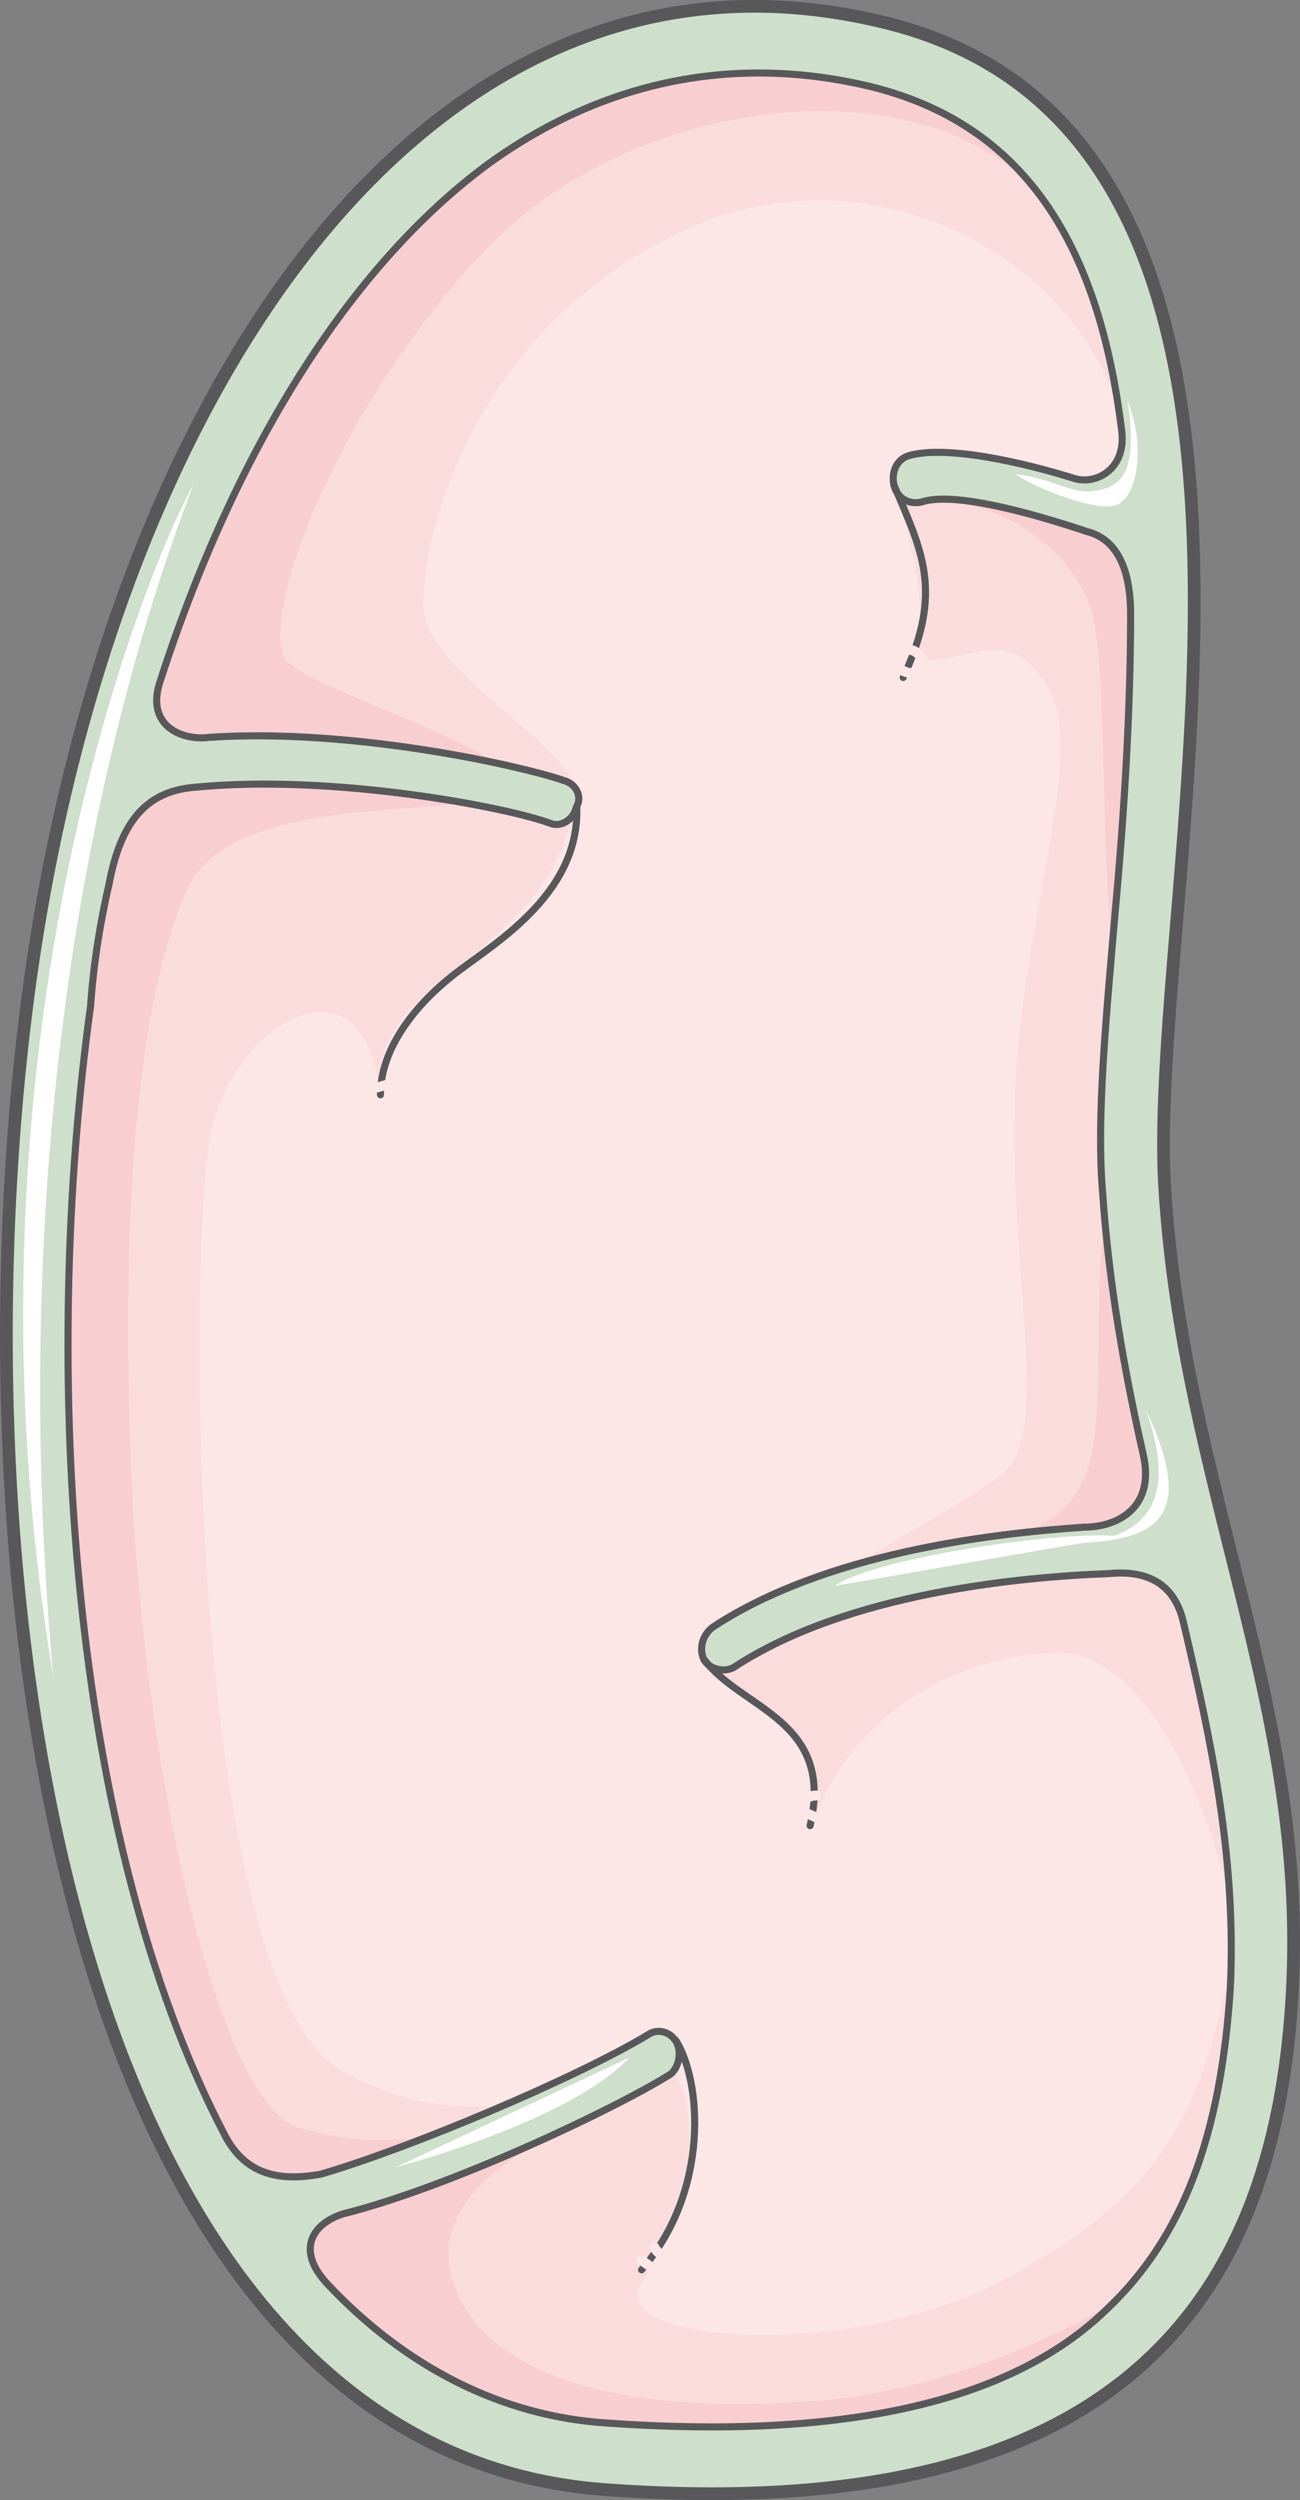 <?xml version="1.0" encoding="UTF-8" standalone="no"?>
<svg
   xmlns:dc="http://purl.org/dc/elements/1.1/"
   xmlns:cc="http://creativecommons.org/ns#"
   xmlns:rdf="http://www.w3.org/1999/02/22-rdf-syntax-ns#"
   xmlns:svg="http://www.w3.org/2000/svg"
   xmlns="http://www.w3.org/2000/svg"
   version="1.0"
   viewBox="0 0 220.508 423.917"
   id="svg33"
   width="220.508"
   height="423.917">
  <rect x="0" y="0" width="220.508" height="423.917" fill="#808080" stroke="none"/>
  <defs
     id="defs5">
    <clipPath
       clipPathUnits="userSpaceOnUse"
       id="a">
      <path
         d="M 9.994,17.19 H 232.019 V 442.612 H 9.994 Z"
         id="path2" />
    </clipPath>
  </defs>
  <path
     d="m 200.731,275.221 c -1.6,-7.315 -6.876,-8.994 -12.672,-8.435 -15.311,0.56 -44.374,3.358 -63.402,15.75 -1.599,1.12 -4.237,0.56 -5.277,-1.118 -1.04,-2.24 0,-4.518 1.6,-5.637 18.988,-12.392 46.451,-15.75 62.841,-16.87 5.797,0 12.153,-3.398 10.034,-12.392 -3.158,-14.072 -5.796,-28.703 -6.876,-44.453 -1.04,-12.353 0.52,-28.703 2.119,-47.252 1.599,-17.43 2.638,-34.899 2.638,-50.649 0,-3.918 -0.52,-12.353 -7.395,-14.071 -10.034,-3.358 -22.706,-6.756 -27.983,-5.037 -2.119,0.56 -4.238,-0.56 -4.757,-2.839 -0.52,-2.238 0.52,-4.477 2.638,-5.037 6.356,-1.719 19.029,1.12 27.983,3.918 3.718,1.12 8.995,-1.679 7.955,-8.435 -3.717,-29.822 -15.35,-51.209 -42.294,-57.965 -23.226,-5.636 -45.413,-1.12 -64.96,12.952 -23.746,17.43 -43.294,48.93 -55.967,88.347 -2.118,7.315 4.198,9.554 8.435,8.994 24.825,-1.679 53.887,5.077 60.204,7.316 2.118,0.56 3.198,2.798 2.118,4.517 -0.52,2.239 -2.638,3.358 -4.237,2.799 -7.396,-2.799 -36.938,-8.435 -60.204,-6.197 -7.915,0.56 -12.672,5.077 -14.79,16.31 -1.56,6.756 -2.639,13.512 -3.159,20.828 -8.475,61.323 -3.717,140.675 22.707,191.324 3.717,7.315 10.033,7.875 16.39,6.716 15.31,-4.478 43.293,-16.31 55.446,-23.626 1.599,-1.12 3.718,-0.56 4.757,1.12 1.04,1.718 0.52,4.517 -1.04,5.636 -10.033,6.196 -37.537,19.148 -55.486,23.626 -5.276,1.719 -7.915,6.196 -2.638,11.832 13.192,14.072 29.582,22.507 47.531,23.626 39.616,2.798 68.159,-3.358 84.509,-19.108 13.232,-12.393 19.548,-29.822 21.147,-54.607 1.04,-21.947 -3.158,-41.615 -7.915,-61.883 z"
     fill="#fce6e6"
     fill-rule="evenodd"
     fill-opacity="1"
     stroke="none"
     id="path7" />
  <path
     clip-path="url(#a)"
     d="M 161.142,21.827 C 82.43,2.119 28.542,86.547 15.351,186.727 c -13.232,100.18 6.876,246.53 97.7,253.286 90.865,6.716 114.091,-35.458 116.73,-84.429 2.638,-48.41 -18.47,-85.548 -21.627,-136.197 -3.198,-50.65 31.66,-177.852 -47.012,-197.56 z"
     fill="#cedfcb"
     fill-rule="evenodd"
     fill-opacity="1"
     stroke="none"
     id="path9"
     transform="translate(-10.621,-17.921)" />
  <path
     d="m 200.731,275.221 c -1.6,-7.315 -6.876,-8.994 -12.672,-8.435 -15.311,0.56 -44.374,3.358 -63.402,15.75 -1.599,1.12 -4.237,0.56 -5.277,-1.118 -1.04,-2.24 0,-4.518 1.6,-5.637 18.988,-12.392 46.451,-15.75 62.841,-16.87 5.797,0 12.153,-3.398 10.034,-12.392 -3.158,-14.072 -5.796,-28.703 -6.876,-44.453 -1.04,-12.353 0.52,-28.703 2.119,-47.252 1.599,-17.43 2.638,-34.899 2.638,-50.649 0,-3.918 -0.52,-12.353 -7.395,-14.071 -10.034,-3.358 -22.706,-6.756 -27.983,-5.037 -2.119,0.56 -4.238,-0.56 -4.757,-2.839 -0.52,-2.238 0.52,-4.477 2.638,-5.037 6.356,-1.719 19.029,1.12 27.983,3.918 3.718,1.12 8.995,-1.679 7.955,-8.435 -3.717,-29.822 -15.35,-51.209 -42.294,-57.965 -23.226,-5.636 -45.413,-1.12 -64.96,12.952 -23.746,17.43 -43.294,48.93 -55.967,88.347 -2.118,7.315 4.198,9.554 8.435,8.994 24.825,-1.679 53.887,5.077 60.204,7.316 2.118,0.56 3.198,2.798 2.118,4.517 -0.52,2.239 -2.638,3.358 -4.237,2.799 -7.396,-2.799 -36.938,-8.435 -60.204,-6.197 -7.915,0.56 -12.672,5.077 -14.79,16.31 -1.56,6.756 -2.639,13.512 -3.159,20.828 -8.475,61.323 -3.717,140.675 22.707,191.324 3.717,7.315 10.033,7.875 16.39,6.716 15.31,-4.478 43.293,-16.31 55.446,-23.626 1.599,-1.12 3.718,-0.56 4.757,1.12 1.04,1.718 0.52,4.517 -1.04,5.636 -10.033,6.196 -37.537,19.148 -55.486,23.626 -5.276,1.719 -7.915,6.196 -2.638,11.832 13.192,14.072 29.582,22.507 47.531,23.626 39.616,2.798 68.159,-3.358 84.509,-19.108 13.232,-12.393 19.548,-29.822 21.147,-54.607 1.04,-21.947 -3.158,-41.615 -7.915,-61.883 z"
     fill="#fce6e6"
     fill-rule="evenodd"
     fill-opacity="1"
     stroke="none"
     id="path11" />
  <path
     d="m 64.414,184.636 z m 7.395,-82.15 c 0,-12.392 8.475,-46.132 43.294,-63.002 31.7,-15.23 65.48,3.358 73.955,28.103 -4.237,-26.983 -15.87,-46.132 -41.215,-52.888 -23.226,-5.636 -45.413,-1.12 -64.92,12.952 -23.786,17.43 -43.334,48.93 -56.007,88.347 -2.078,7.315 4.238,9.554 8.475,8.994 24.825,-1.679 53.847,5.077 60.204,7.316 2.078,0.56 3.158,2.798 2.078,4.517 3.198,-9.034 -25.864,-21.946 -25.864,-34.339 z m 14.271,254.326 c -8.434,1.12 -17.949,0 -27.983,-5.637 -26.424,-14.63 -26.424,-141.794 -22.186,-159.783 4.237,-18.029 25.344,-30.381 28.503,-6.756 -0.52,-1.679 -1.04,-10.114 12.672,-20.267 14.79,-11.234 17.949,-17.99 20.587,-27.544 -0.52,2.239 -2.638,3.358 -4.197,2.799 -7.396,-2.799 -36.978,-8.435 -60.204,-6.197 -7.915,0.56 -12.672,5.077 -14.79,16.31 -1.6,6.756 -2.639,13.512 -3.159,20.828 -8.475,61.323 -3.717,140.675 22.707,191.324 3.677,7.315 10.033,7.875 16.35,6.716 8.474,-2.239 20.587,-6.716 31.7,-11.793 z m 85.029,29.262 c -26.424,14.631 -68.679,11.233 -62.322,1.12 12.152,-20.268 7.915,-32.061 5.276,-36.578 0,0.56 -0.52,0.56 -0.52,1.119 -10.033,6.196 -37.497,19.148 -55.446,23.626 -5.276,1.719 -7.915,6.196 -2.638,11.832 13.192,14.072 29.542,22.507 47.531,23.626 39.576,2.798 68.119,-3.358 84.469,-19.108 13.192,-12.393 19.548,-29.822 21.107,-54.607 v -3.358 c -5.277,28.143 -14.75,39.936 -37.457,52.328 z"
     fill="#fbdcdd"
     fill-rule="evenodd"
     fill-opacity="1"
     stroke="none"
     id="path13" />
  <path
     d="m 151.641,80.539 v 1.72 z m 42.134,165.9 c -3.158,-14.032 -5.796,-28.663 -6.876,-44.413 -1.04,-12.393 0.56,-28.663 2.119,-47.252 1.599,-17.43 2.638,-34.859 2.638,-50.609 0,-3.918 -0.52,-12.353 -7.355,-14.031 -10.034,-3.398 -22.666,-6.756 -27.943,-5.077 -2.079,0.56 -4.198,-0.56 -4.717,-2.799 2.638,8.995 6.836,22.467 2.638,29.223 9.474,2.238 15.79,-6.756 23.146,4.517 7.396,11.233 -4.197,39.336 -5.237,69.718 -1.08,30.381 6.316,57.365 -2.119,64.12 -5.276,4.478 -15.79,9.555 -25.304,15.711 14.231,-4.477 28.463,-6.156 38.976,-6.716 5.797,0 12.113,-3.398 10.034,-12.392 z m 14.791,75.394 c -1.04,-15.71 -4.197,-30.901 -7.915,-46.652 0,-0.56 -0.52,-1.119 -0.52,-1.679 l -1.559,-2.798 c -2.638,-3.358 -6.356,-3.958 -10.593,-3.958 -15.271,0.6 -44.333,3.398 -63.322,15.75 -1.08,0.56 -2.119,0.56 -3.158,0 l -0.56,0.56 c 14.272,10.114 17.95,14.632 16.39,27.544 7.396,-22.466 28.503,-30.342 42.215,-30.342 12.672,0 23.226,18.549 29.022,41.575 z"
     fill="#fbdcdd"
     fill-rule="evenodd"
     fill-opacity="1"
     stroke="none"
     id="path15" />
  <path
     d="m 72.369,362.449 c -4.238,0.56 -12.673,1.119 -21.667,-1.72 -13.192,-3.357 -26.384,-58.484 -28.503,-112.531 -2.119,-54.008 3.158,-83.27 9.514,-97.341 6.317,-13.472 30.102,-12.912 46.492,-14.631 -12.712,-2.24 -30.142,-4.478 -44.933,-2.799 -7.915,0.56 -12.672,5.077 -14.79,16.31 -1.56,6.756 -2.639,13.512 -3.159,20.828 -8.475,61.323 -3.717,140.675 22.707,191.324 3.717,7.315 10.033,7.875 16.39,6.716 5.276,-1.68 11.633,-3.918 17.949,-6.157 z m -36.978,-237.458 c 16.91,-1.119 35.938,1.68 48.091,3.918 -10.034,-6.156 -30.142,-12.352 -34.899,-16.87 -4.717,-5.636 6.356,-39.936 32.78,-68.638 25.865,-28.143 74.475,-32.06 93.504,-11.833 -6.357,-7.875 -15.311,-13.472 -26.944,-16.87 -23.266,-5.636 -45.453,-1.12 -65,12.952 -23.746,17.43 -43.294,48.93 -55.967,88.347 -2.118,7.315 4.198,9.554 8.435,8.994 z m 105.136,281.91 c -30.661,2.798 -57.045,-2.28 -63.401,-19.149 -6.356,-16.31 17.43,-25.864 17.43,-25.864 v -0.6 c -11.634,5.637 -25.865,11.273 -36.459,14.072 -5.276,1.719 -7.915,6.196 -2.638,11.832 13.232,14.072 29.582,22.507 47.571,23.626 39.616,2.798 68.119,-3.358 84.509,-19.108 0.52,-0.6 1.04,-1.16 1.04,-1.16 -8.436,5.077 -26.385,14.072 -48.052,16.35 z m 45.412,-299.378 c 1.56,11.233 1.04,38.776 2.6,51.129 0,-1.12 0.559,-2.239 0.559,-3.918 1.559,-17.43 2.598,-34.859 2.598,-50.569 0,-3.958 -0.52,-12.392 -7.355,-14.071 -9.994,-3.358 -22.626,-6.756 -27.903,-5.037 14.231,-1.12 28.423,10.113 29.502,22.466 z m 7.836,138.876 c -3.158,-12.353 -5.277,-25.305 -6.316,-38.817 -2.119,11.274 0,30.382 -2.638,40.496 -2.12,6.756 -5.797,10.114 -11.593,11.793 4.237,-0.56 7.395,-0.56 10.553,-1.12 5.797,0 12.073,-3.358 9.994,-12.352 z"
     fill="#f8ced0"
     fill-rule="evenodd"
     fill-opacity="1"
     stroke="none"
     id="path17" />
  <path
     clip-path="url(#a)"
     d="M 19.648,302.177 C 1.64,194.082 36.578,111.892 43.454,100.059 28.643,138.356 11.174,208.733 19.648,302.177 Z"
     fill="#ffffff"
     fill-rule="evenodd"
     fill-opacity="1"
     stroke="none"
     id="path19"
     transform="translate(-10.621,-17.921)" />
  <path
     d="m 141.567,268.905 c 7.395,-5.037 40.055,-9.514 48.45,-8.395 z"
     fill="#ffffff"
     fill-rule="evenodd"
     fill-opacity="1"
     stroke="none"
     id="path21" />
  <path
     d="m 194.375,239.083 c 3.158,9.075 5.277,21.507 -12.113,22.627 12.113,-0.56 21.587,-2.799 12.113,-22.627 z m -22.106,-158.664 c 5.836,0.56 9.513,3.398 13.191,2.839 3.718,-0.56 7.915,-1.72 5.797,-15.271 3.158,7.915 1.599,15.83 -1.56,17.51 -3.157,1.678 -14.23,-2.799 -17.429,-5.078 z M 67.132,367.485 c 6.356,-1.679 30.701,-8.994 39.656,-18.628 z"
     fill="#ffffff"
     fill-rule="evenodd"
     fill-opacity="1"
     stroke="none"
     id="path23" />
  <path
     clip-path="url(#a)"
     d="M 161.182,21.867 C 82.47,2.159 28.582,86.587 15.391,186.767 c -13.232,100.18 6.876,246.53 97.7,253.286 90.865,6.716 114.091,-35.458 116.73,-84.429 2.638,-48.41 -18.47,-85.548 -21.627,-136.197 -3.198,-50.65 31.66,-177.852 -47.012,-197.56"
     fill="none"
     stroke="#58585a"
     stroke-width="2.159px"
     stroke-linecap="round"
     stroke-linejoin="round"
     stroke-miterlimit="4"
     stroke-dasharray="none"
     stroke-opacity="1"
     id="path25"
     transform="translate(-10.621,-17.921)" />
  <path
     d="m 200.771,275.261 c -1.6,-7.315 -6.876,-8.994 -12.672,-8.435 -15.311,0.56 -44.374,3.358 -63.402,15.75 -1.599,1.12 -4.237,0.56 -5.277,-1.118 -1.04,-2.24 0,-4.518 1.6,-5.637 18.988,-12.393 46.451,-15.75 62.841,-16.87 5.797,0 12.153,-3.398 10.034,-12.392 -3.158,-14.072 -5.796,-28.703 -6.876,-44.453 -1.04,-12.353 0.52,-28.703 2.119,-47.252 1.599,-17.43 2.638,-34.899 2.638,-50.649 0,-3.918 -0.52,-12.353 -7.395,-14.071 -10.034,-3.358 -22.706,-6.756 -27.983,-5.037 -2.119,0.56 -4.238,-0.56 -4.757,-2.839 -0.52,-2.238 0.52,-4.477 2.638,-5.037 6.356,-1.719 19.029,1.12 27.983,3.918 3.718,1.12 8.995,-1.679 7.955,-8.435 -3.717,-29.822 -15.35,-51.209 -42.294,-57.965 -23.226,-5.636 -45.413,-1.12 -64.96,12.952 -23.746,17.43 -43.294,48.93 -55.967,88.347 -2.119,7.315 4.198,9.554 8.435,8.994 24.825,-1.679 53.887,5.077 60.204,7.316 2.118,0.56 3.198,2.798 2.118,4.517 -0.52,2.239 -2.638,3.358 -4.237,2.798 -7.396,-2.798 -36.938,-8.434 -60.204,-6.196 -7.915,0.56 -12.672,5.077 -14.79,16.31 -1.56,6.756 -2.64,13.512 -3.159,20.828 -8.474,61.323 -3.717,140.674 22.706,191.324 3.718,7.315 10.034,7.875 16.39,6.716 15.311,-4.478 43.294,-16.31 55.447,-23.626 1.599,-1.12 3.718,-0.56 4.757,1.12 1.04,1.718 0.52,4.517 -1.04,5.636 -10.033,6.196 -37.537,19.148 -55.486,23.626 -5.276,1.719 -7.915,6.196 -2.638,11.832 13.192,14.072 29.582,22.507 47.531,23.626 39.616,2.798 68.159,-3.358 84.509,-19.108 13.232,-12.393 19.548,-29.822 21.147,-54.607 1.04,-21.947 -3.158,-41.615 -7.915,-61.883"
     fill="none"
     stroke="#58585a"
     stroke-width="1.199px"
     stroke-linecap="round"
     stroke-linejoin="round"
     stroke-miterlimit="4"
     stroke-dasharray="none"
     stroke-opacity="1"
     id="path27" />
  <path
     d="m 119.46,281.418 c 6.356,8.474 22.147,10.153 17.95,28.143 m -22.747,36.458 c 4.277,6.795 5.837,25.344 -5.836,38.856 m -10.994,-248.01 c 0.52,15.151 -14.79,23.546 -21.147,28.623 -6.316,5.037 -12.153,12.312 -12.153,20.148 M 151.601,82.179 c 4.797,11.312 8.475,18.068 1.599,32.7"
     fill="none"
     stroke="#58585a"
     stroke-width="1.199px"
     stroke-linecap="round"
     stroke-linejoin="round"
     stroke-miterlimit="4"
     stroke-dasharray="none"
     stroke-opacity="1"
     id="path29" />
  <path
     d="m 108.827,383.196 c 0.56,0.56 1.639,1.12 2.158,1.679 m 0,-3.838 c 0.56,1.12 1.6,1.68 2.639,1.12 m 25.345,-73.716 c -1.04,-0.56 -2.6,-1.12 -3.678,-1.679 0.56,-1.16 1.599,-2.318 3.158,-2.318 m -75.595,-119.768 c 2.14,-0.56 4.258,-1.12 5.837,-1.679 m 86.188,-68.838 c -1.64,0 -3.278,-1.12 -3.278,-2.798 1.639,-1.68 3.797,-1.68 4.877,0.56"
     fill="none"
     stroke="#fce6e6"
     stroke-width="1.679px"
     stroke-linecap="round"
     stroke-linejoin="round"
     stroke-miterlimit="4"
     stroke-dasharray="none"
     stroke-opacity="1"
     id="path31" />
</svg>
